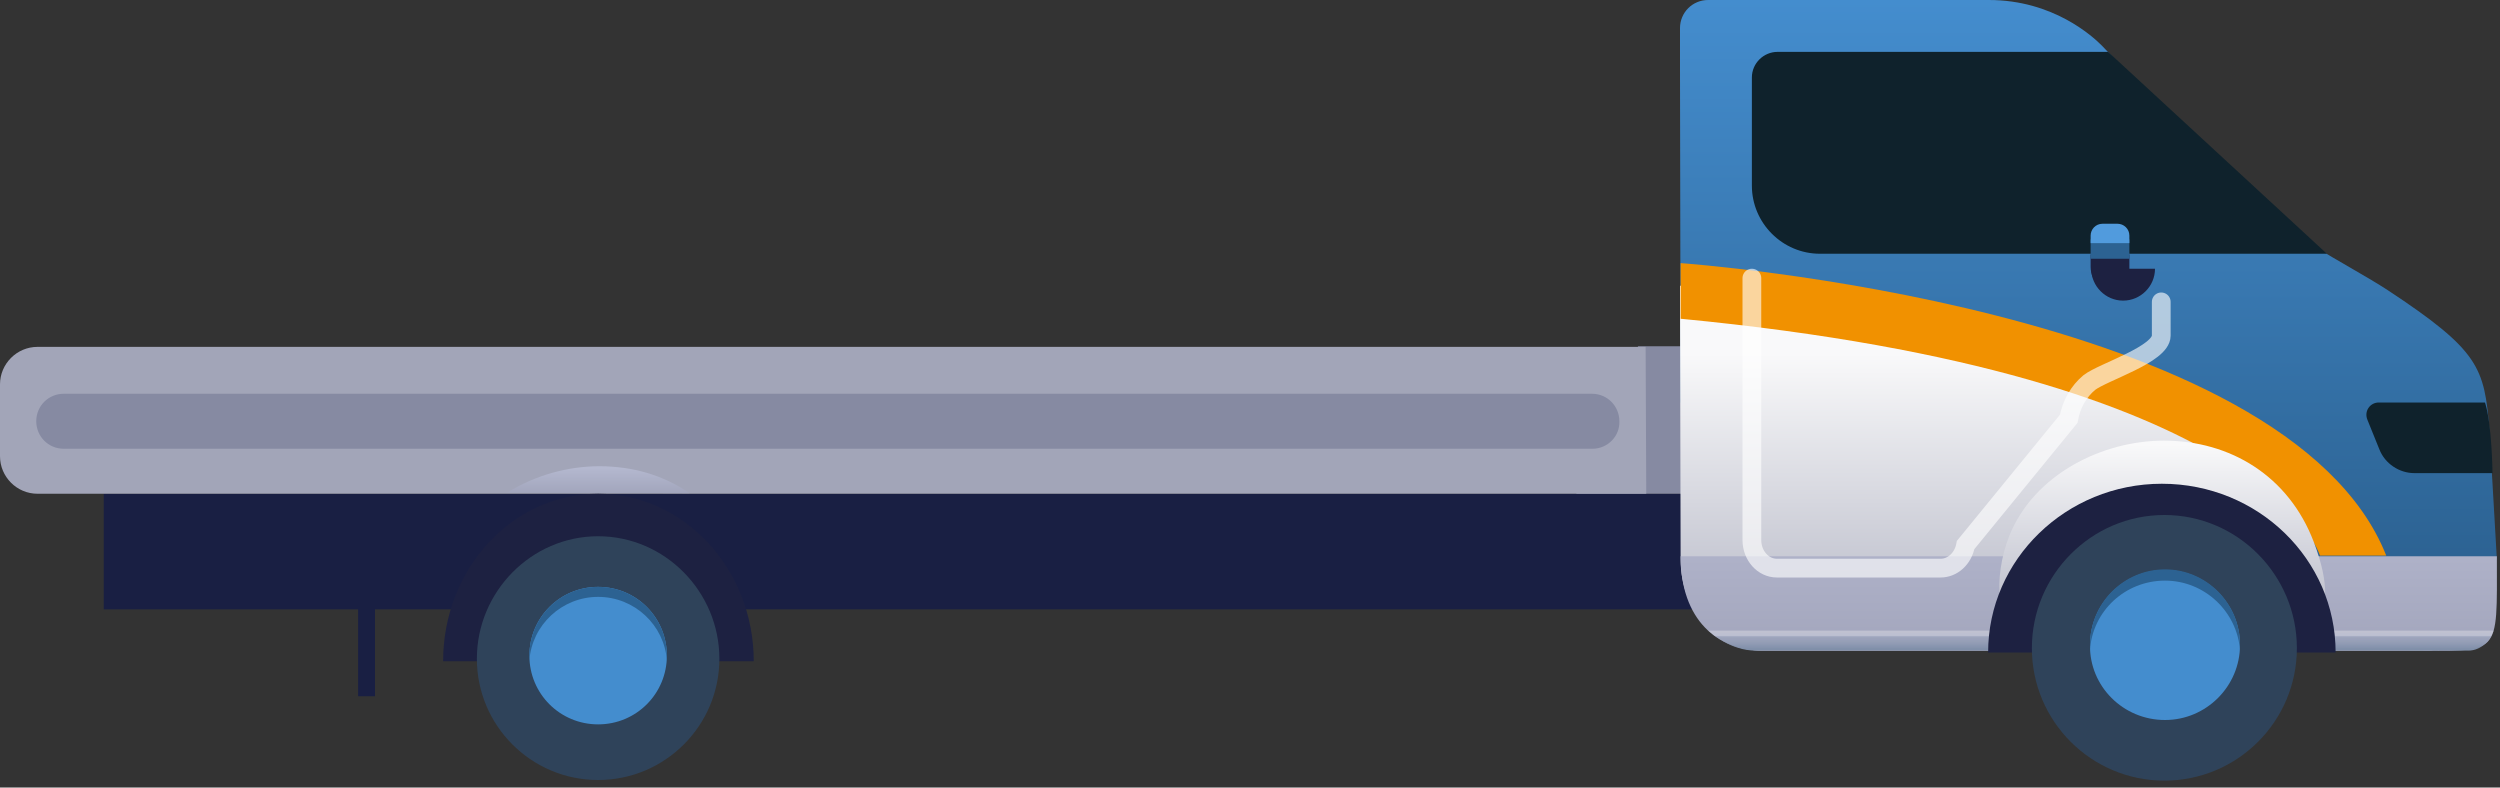 <svg version="1.1" xmlns="http://www.w3.org/2000/svg" xmlns:xlink="http://www.w3.org/1999/xlink" width="400" height="126" viewBox="0 0 400 126">
<rect x="0" y="0" width="400" height="126" fill="#333333" stroke="none"/>
<style type="text/css">
	.st0{fill:#191F43;}
	.st1{fill:#868AA2;}
	.st2{fill:#A2A5B8;}
	.st3{fill:#1D2141;}
	.st4{fill:#2F435A;}
	.st5{fill:#448DCE;}
	.st6{fill:#2C6292;}
	.st7{fill:url(#SVGID_1_);}
	.st8{fill:url(#SVGID_2_);}
	.st9{fill:url(#SVGID_3_);}
	.st10{fill:url(#SVGID_4_);}
	.st11{fill:url(#SVGID_5_);}
	.st12{opacity:0.33;fill:#F2F2F5;}
	.st13{fill:#0F222C;}
	.st14{fill:#519BDD;}
	.st15{fill:#F19100;}
	.st16{fill:url(#SVGID_6_);}
	.st17{opacity:0.62;fill:none;stroke:#FFFFFF;stroke-width:3;stroke-linecap:round;stroke-miterlimit:10;}
</style>
<path class="st0" d="M272.5,79H16.6v18.5h255.9V79z"/>
<path class="st0" d="M60,85.6h-2.7v25.8H60V85.6z"/>
<path class="st1" d="M276.9,55.4v21.1c0,1.4-1.3,2.5-2.9,2.5h-21.8l9.9-23.6"/>
<path class="st2" d="M263.4,79H6c-3.3,0-6-2.7-6-6V61.5c0-3.3,2.7-6,6-6h257.3L263.4,79L263.4,79z"/>
<path class="st3" d="M70.9,105.8C70.9,91,82,79,95.7,79c13.7,0,24.9,12,24.9,26.8"/>
<path class="st4" d="M115.1,105.4c0,10.7-8.7,19.4-19.4,19.4c-10.7,0-19.4-8.7-19.4-19.4S85,85.8,95.7,85.8
	C106.4,85.8,115.1,94.7,115.1,105.4z"/>
<path class="st5" d="M95.7,115.9c6.1,0,11-4.9,11-11c0-6.1-4.9-11-11-11c-6.1,0-11,4.9-11,11C84.7,111,89.6,115.9,95.7,115.9z"/>
<path class="st6" d="M95.7,95.5c5.8,0,10.6,4.5,11,10.2c0-0.3,0-0.5,0-0.8c0-6.1-4.9-11-11-11c-6.1,0-11,4.9-11,11
	c0,0.3,0,0.5,0,0.8C85.1,100,89.9,95.5,95.7,95.5z"/>
<linearGradient id="SVGID_1_" gradientUnits="userSpaceOnUse" x1="95.692" y1="43.495" x2="95.692" y2="53.357" gradientTransform="matrix(1 0 0 -1 0 128)">
	<stop  offset="7.689310e-07" style="stop-color:#898CA2"/>
	<stop  offset="1" style="stop-color:#B5B9D0"/>
</linearGradient>
<path class="st7" d="M110.3,78.9c-4.2-2.9-9.1-4.3-14.4-4.3c-5,0-10.2,1.4-14.7,4.2"/>
<path class="st1" d="M254.8,71.8H10.2c-2.5,0-4.4-2-4.4-4.4c0-2.5,2-4.4,4.4-4.4h244.5c2.5,0,4.4,2,4.4,4.4
	C259.2,69.8,257.2,71.8,254.8,71.8z"/>
<linearGradient id="SVGID_2_" gradientUnits="userSpaceOnUse" x1="334.157" y1="128" x2="334.157" y2="37.129" gradientTransform="matrix(1 0 0 -1 0 128)">
	<stop  offset="0" style="stop-color:#448DCE"/>
	<stop  offset="1" style="stop-color:#2C6292"/>
</linearGradient>
<path class="st8" d="M268.9,64.4c60.5,1.5,104.7,26.5,104.7,26.5l25.9-1.4l-1.2-20.8c-0.8-9.9-1.6-12.6-16.3-22.3
	c-6.3-4.1-17.9-9.6-24.9-17c-10.1-10.7-19.2-20.5-20.8-22.1c-1.5-1.5-7.8-7.3-18.1-7.3c-13.5,0-44.9,0-44.9,0c-2.5,0-4.5,2-4.5,4.5
	l0,6.6"/>
<linearGradient id="SVGID_3_" gradientUnits="userSpaceOnUse" x1="334.185" y1="71.4" x2="334.185" y2="2.914" gradientTransform="matrix(1 0 0 -1 0 128)">
	<stop  offset="7.689310e-07" style="stop-color:#F9F9FA"/>
	<stop  offset="1" style="stop-color:#9396AB"/>
</linearGradient>
<path class="st9" d="M268.9,89.6c0,8,5.8,14.5,13,14.5l106.6,0c5.3,0,5.9-9.4,10.9-14.6l-28.3,1.4l-16.2-17.2l-10.1-9.3v-0.1
	l-76-18.6L268.9,89.6z"/>
<linearGradient id="SVGID_4_" gradientUnits="userSpaceOnUse" x1="334.203" y1="-9.804" x2="334.203" y2="46.16" gradientTransform="matrix(1 0 0 -1 0 128)">
	<stop  offset="7.689310e-07" style="stop-color:#888BA1"/>
	<stop  offset="1" style="stop-color:#B4B7CE"/>
</linearGradient>
<path class="st10" d="M268.9,89c0,10.2,5.9,15.1,13.2,15.1h103.1c15.1,0,14.3,1.3,14.3-15.1H268.9z"/>
<linearGradient id="SVGID_5_" gradientUnits="userSpaceOnUse" x1="336.307" y1="24.161" x2="336.307" y2="28.186" gradientTransform="matrix(1 0 0 -1 0 128)">
	<stop  offset="0" style="stop-color:#808FA9"/>
	<stop  offset="1" style="stop-color:#B4B7CE;stop-opacity:0"/>
</linearGradient>
<path class="st11" d="M398.8,101.3h-125c0,0,3.1,2.8,7.1,2.8c4,0,114,0,114,0C396.6,104.1,398.1,103,398.8,101.3z"/>
<path class="st12" d="M398.6,101.8H274.4l-1.1-0.9H399L398.6,101.8z"/>
<path class="st13" d="M397.6,64.4h-17c-1.4,0-2.4,1.4-1.8,2.8l1.9,4.7c0.9,2.3,3.2,3.8,5.6,3.8h11.1h1.4
	C398.8,75.5,398.7,67.8,397.6,64.4z"/>
<path class="st13" d="M284.4,8.3l52.9,0l35,32.3l-81.1,0c-6,0-10.9-4.9-10.9-10.9V12.4C280.3,10.1,282.2,8.3,284.4,8.3z"/>
<path class="st3" d="M338.7,46.9c1.1,0,2-0.9,2-2v-4.2h-6.2v2C334.5,45,336.4,46.9,338.7,46.9z"/>
<path class="st6" d="M334.5,41.4h6.2v-3.1h-6.2V41.4z"/>
<path class="st14" d="M334.5,38.9h6.2v-1.2c0-1.1-0.9-1.9-1.9-1.9h-2.4c-1.1,0-1.9,0.9-1.9,1.9L334.5,38.9L334.5,38.9z"/>
<path class="st3" d="M344.8,43c0,2.8-2.3,5.1-5.1,5.1c-2.8,0-5.1-2.3-5.1-5.1"/>
<path class="st15" d="M268.9,42.1c0,0,97.1,6.8,112.9,46.8h-10.6c0,0-8.5-28.9-102.3-37.9V42.1z"/>
<linearGradient id="SVGID_6_" gradientUnits="userSpaceOnUse" x1="345.938" y1="56.923" x2="345.938" y2="11.789" gradientTransform="matrix(1 0 0 -1 0 128)">
	<stop  offset="7.689310e-07" style="stop-color:#F9F9FA"/>
	<stop  offset="1" style="stop-color:#9396AB"/>
</linearGradient>
<path class="st16" d="M370.2,86.7c-4-10.5-13.3-16.2-24-16.2c-9.7,0-20.7,5.3-24.7,15.2c-2.7,6.8-2,15.1,2,15.1
	c9.1,0,43.8,0.2,43.8,0.2S375.6,100.9,370.2,86.7z"/>
<path class="st17" d="M280.3,44.5v41.9c0,2.5,1.8,4.5,4,4.5h26.2c1.9,0,3.6-1.5,4-3.7l16.5-20.2c0.4-2.3,1.6-4.4,3.3-5.8
	c2.2-1.7,11.5-4.5,11.5-7.5v-5.4"/>
<path class="st3" d="M318.1,104.4c0-14.9,12.5-27,27.8-27c15.4,0,27.8,12.1,27.8,27"/>
<path class="st4" d="M367.5,103.7c0,11.7-9.5,21.2-21.2,21.2c-11.7,0-21.2-9.5-21.2-21.2c0-11.7,9.5-21.3,21.2-21.3
	C358,82.4,367.5,92,367.5,103.7z"/>
<path class="st5" d="M346.4,115.2c6.6,0,12-5.4,12-12c0-6.6-5.4-12-12-12c-6.6,0-12,5.4-12,12C334.3,109.8,339.7,115.2,346.4,115.2z
	"/>
<path class="st6" d="M346.4,92.9c6.3,0,11.5,4.9,12,11.1c0-0.3,0-0.6,0-0.9c0-6.6-5.4-12-12-12c-6.6,0-12,5.4-12,12
	c0,0.3,0,0.6,0,0.9C334.8,97.8,340,92.9,346.4,92.9z"/>
</svg>
